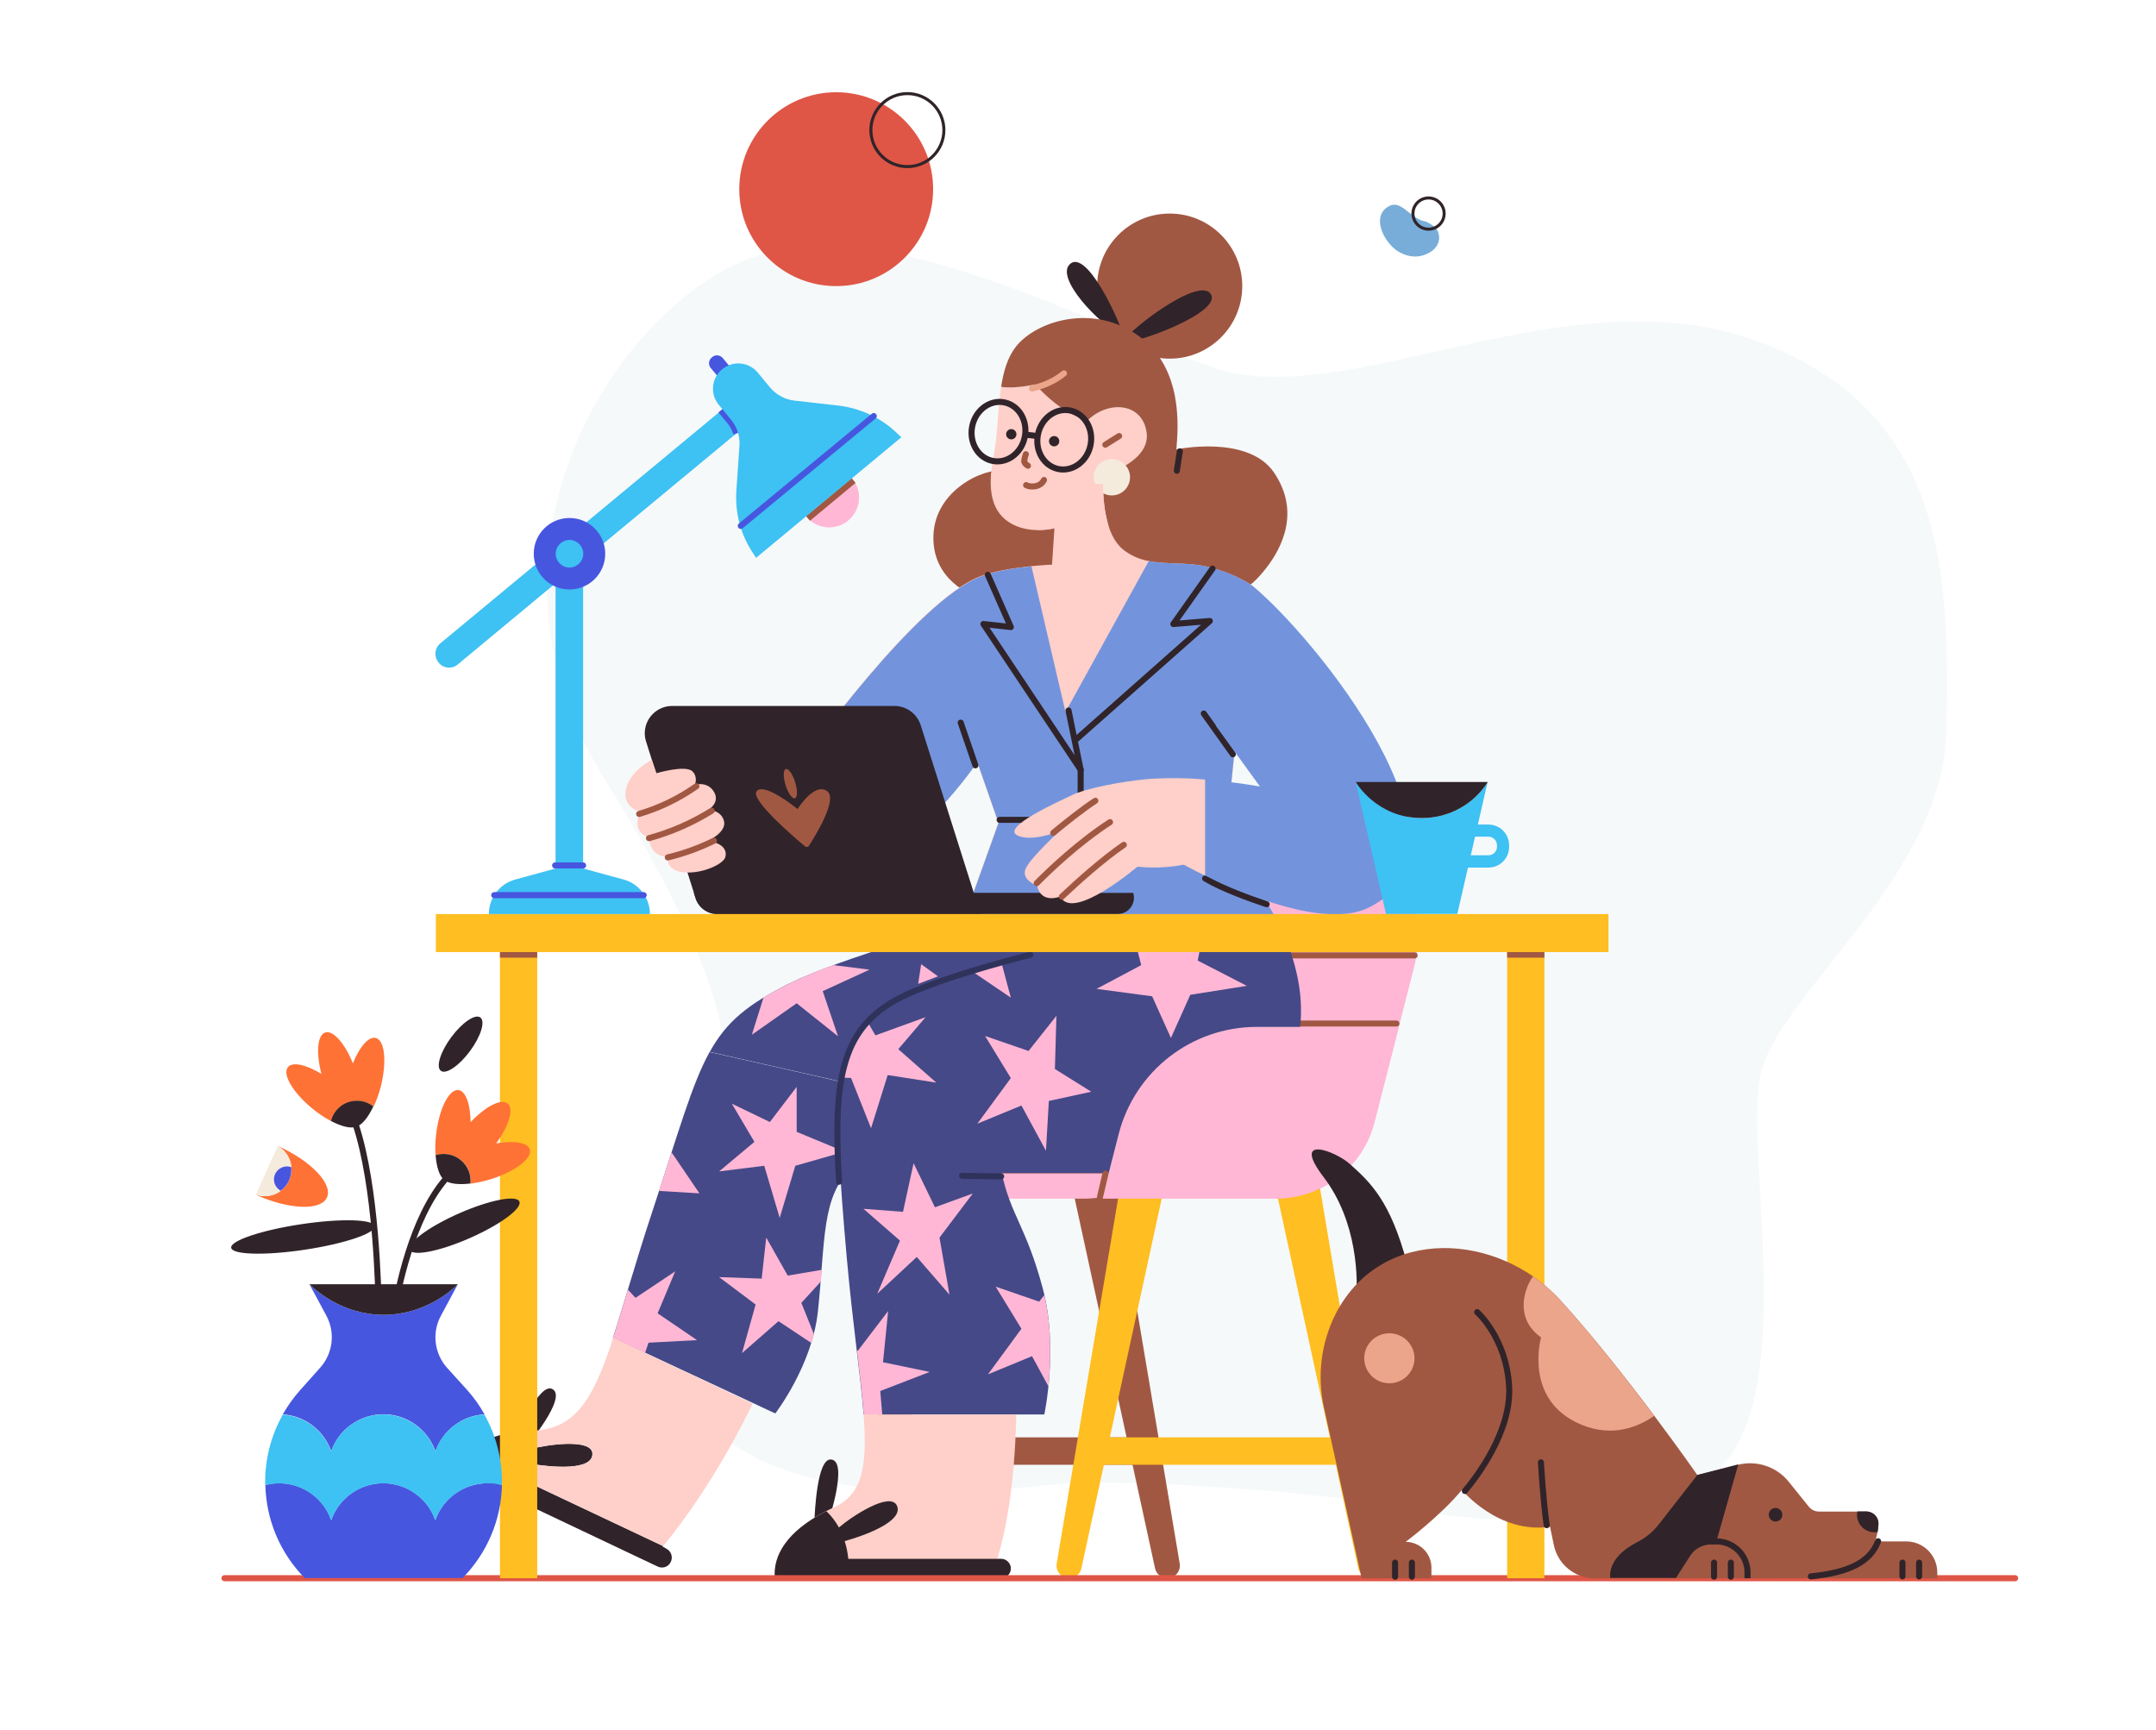 <?xml version="1.0" encoding="utf-8"?>
<!-- Generator: Adobe Illustrator 23.0.3, SVG Export Plug-In . SVG Version: 6.00 Build 0)  -->
<svg version="1.1" xmlns="http://www.w3.org/2000/svg" xmlns:xlink="http://www.w3.org/1999/xlink" x="0px" y="0px"
	 width="1423.5px" height="1142.5px" viewBox="0 0 1423.5 1142.5" style="enable-background:new 0 0 1423.5 1142.5;"
	 xml:space="preserve">
<style type="text/css">
	.st0{fill:#F5F9FA;}
	.st1{fill:#A15842;}
	.st2{fill:#30242A;}
	.st3{fill:#FFCFC9;}
	.st4{fill:none;stroke:#EAA58B;stroke-width:4;stroke-linecap:round;stroke-miterlimit:10;}
	.st5{fill:none;stroke:#A15842;stroke-width:4;stroke-linecap:round;stroke-miterlimit:10;}
	.st6{fill:#F5EBDD;}
	.st7{fill:none;stroke:#30242A;stroke-width:4;stroke-linecap:round;stroke-miterlimit:10;}
	.st8{fill:#A03C8B;}
	.st9{fill:#454988;}
	.st10{fill:#FFB7D5;}
	.st11{fill:#FFBE21;}
	.st12{fill:none;stroke:#A15842;stroke-width:4;stroke-linecap:round;stroke-linejoin:round;}
	.st13{fill:#FF7235;}
	.st14{fill:none;stroke:#2F335B;stroke-width:4;stroke-linecap:round;stroke-miterlimit:10;}
	.st15{fill:#7394DD;}
	.st16{fill:none;stroke:#30242A;stroke-width:4;stroke-linecap:round;stroke-linejoin:round;}
	.st17{fill:none;stroke:#DF5646;stroke-width:4;stroke-linecap:round;stroke-miterlimit:10;}
	.st18{fill:none;stroke:#A15842;stroke-width:4;stroke-miterlimit:10;}
	.st19{fill:#3EC1F3;}
	.st20{fill:#4756DF;}
	.st21{fill:none;stroke:#4756DF;stroke-width:4;stroke-miterlimit:10;}
	.st22{fill:none;stroke:#4756DF;stroke-width:4;stroke-linecap:round;stroke-miterlimit:10;}
	.st23{fill:none;stroke:#30242A;stroke-width:4;stroke-miterlimit:10;}
	.st24{fill:#EAA58B;}
	.st25{fill:#4856DF;}
	.st26{fill:#DF5646;}
	.st27{fill:#78ADD9;}
	.st28{fill:none;stroke:#30242A;stroke-width:2;stroke-miterlimit:10;}
</style>
<g id="blob">
	<path class="st0" d="M692.8,980.4c50-5.5,186.5,5.7,223,13.6c36.5,7.9,157.6,25.2,215.3-20.9c57.7-46.1,21.1-207.6,30.8-261.5
		s121.5-131.5,123.3-230.1c1.7-98.6,1.7-210.1-125.2-256.3s-271.1,48.1-359.5,17.3s-221.1-105.7-307.6-71.1s-188.4,190.1-94.2,342.1
		S494.8,725,460.1,800S415.9,1010.8,692.8,980.4z"/>
</g>
<g id="woman">
	<g id="woman_1_">
		<g id="head">
			<path class="st1" d="M663.4,310.7c-14-2-46.1,13-47.1,42.8s25.5,39.3,29.8,41.4l61.6-9.6l4.3-68L663.4,310.7z"/>
			<circle class="st1" cx="772.3" cy="188.9" r="47.9"/>
			<path class="st2" d="M741.2,221.8c2.9,1.4-21.7-57-34.2-47.9C695.2,182.5,726.4,215,741.2,221.8z"/>
			<path class="st2" d="M742.6,225.4c2.7,3.2,65.4-18.8,56.7-31.4C791,181.8,739.9,222.2,742.6,225.4z"/>
			<path class="st3" d="M785.1,295.4c-5.1,0.6-8.4,1.3-8.4,1.3v0C777.1,296.6,780.3,296,785.1,295.4z"/>
			<path class="st3" d="M756.9,284.6c3.8,20.1-28.3,29.1-28.3,29.1s-0.8,9.2,0.5,20c-15.2,10.2-30.7,16.5-30.7,16.5
				c-0.7,0.2-1.4,0.5-2.1,0.8l0.1-2.2c0,0-15,4-27.8-2.6c-14.1-7.3-17.1-22.8-12.5-45.6s1.1-54.8,14.8-71.9
				c5-6.3,13.3-11.8,23.2-15.2c-9.9,3.4-18.1,8.9-23.1,15.2c-5.6,7-8.3,16.4-9.9,26.7c9.1,1.5,22.5-1.6,22.5-1.6
				c18.3,20.5,34.6,23.8,34.6,23.8C730.8,264.8,753.2,265.3,756.9,284.6z"/>
			<path class="st1" d="M840.9,311.7c-17.3-24.9-64.2-15-64.2-15c1.1-13.7,4.9-53.1-24.8-74.8s-67.3-10.3-81,6.8
				c-5.6,7-8.3,16.4-9.9,26.7c9.1,1.5,22.5-1.6,22.5-1.6c18.3,20.5,34.6,23.8,34.6,23.8c12.8-12.8,35.2-12.4,38.8,7
				c3.8,20.1-28.3,29.1-28.3,29.1s-0.8,9,0.5,19.7c0.4,3.6,1.1,7.3,2,11C734,357,740,373,754,378c22,7,40.6,3.3,60.3,15.3
				c2.4,1.2,9.2-8.8,11.6-7.4c3.7-3.2,7-6.8,10-10.7C846.3,361.9,858.9,337.7,840.9,311.7z"/>
			<path class="st4" d="M702.5,246.5c-6,5-13,8-21.1,10"/>
			<path class="st5" d="M696.1,351.1c4.7-1.6,9.1-3.6,13.4-6"/>
			<line class="st5" x1="729.8" y1="293.6" x2="738.9" y2="287.9"/>
			<path class="st5" d="M677.5,320.3c1.9,1.2,9,2.1,11.8-3.4"/>
			<circle class="st2" cx="696" cy="291.3" r="3.4"/>
			<circle class="st2" cx="667.7" cy="286.7" r="3.4"/>
			<path class="st5" d="M677.3,299.9c-0.7,2.1-1.3,4.5-0.9,5.3c0.5,1,1.3,1.8,2.3,2.3"/>
			<circle class="st6" cx="734.1" cy="315.1" r="12"/>
			
				<ellipse transform="matrix(0.191 -0.982 0.982 0.191 253.198 877.737)" class="st7" cx="659.1" cy="285.3" rx="19.7" ry="17.7"/>
			
				<ellipse transform="matrix(0.191 -0.982 0.982 0.191 283.12 924.697)" class="st7" cx="702.5" cy="290.6" rx="19.7" ry="17.7"/>
			<line class="st7" x1="677.3" y1="287" x2="684.2" y2="287.8"/>
			<line class="st7" x1="779" y1="298" x2="777" y2="310.8"/>
			<path class="st8" d="M776.7,296.7C776.7,296.7,776.7,296.7,776.7,296.7c1.1-13.7,4.8-53.1-24.9-74.8
				c-9.4-6.9-19.6-10.4-29.6-11.5c10,1.1,20.3,4.6,29.7,11.5C781.6,243.5,777.8,283,776.7,296.7z"/>
			<path class="st8" d="M848.1,352.2c3.4-11.9,2.9-25.9-7.2-40.5c-7.5-10.8-20.6-15.1-33-16.4c12.4,1.3,25.6,5.6,33.1,16.4
				C851,326.3,851.5,340.3,848.1,352.2z"/>
		</g>
		<g id="foot">
			<path class="st9" d="M622.1,732.2l-59,38.5C542,788.8,545,819.9,540,866c-3.8,35.7-28.1,67.2-28.1,67.2l-3.3-1.5l-11.7-5.5
				l-92.2-43c7.2-21.8,14.8-49.5,26-83.3c17.6-53.3,26.1-84.1,37.8-105.3l137.6,31.1L622.1,732.2z"/>
			<path class="st2" d="M339,951.5c2.6-5.4,17.1-38.5,25.5-34.5c10.9,5.2-17.3,38.4-17.3,38.4L339,951.5z"/>
			<path class="st2" d="M302.4,971.8l131.8,62.5c3.3,1.6,7.2,0.2,8.7-3.1c1.5-3.1,0.3-6.8-2.6-8.5l-2.8-1.6l0.3-0.3l-90.6-42.8
				c1.4-3.8,2.3-7.7,2.8-11.6c13.6,2.3,41,4.9,41.1-6.4c0.1-10.5-29.8-6.3-40.8-3.3c-0.2-4.1-1-8.1-2.3-11.9
				C317.8,946.9,307.5,957.5,302.4,971.8z"/>
			<polygon class="st10" points="526,717.6 508.3,740.8 483.2,728.7 498.1,753.9 474.8,773.4 504.6,769.7 514.8,804.1 525.1,769.7 
				557.6,760.4 526,747.3 			"/>
			<path class="st10" d="M425.9,893.2l2.3-6.7l32-1.7l-26-17.7l11.6-27.7l-26.2,17.5l-5-5.4c-4,13.2-7.5,24.9-11,35.2h0.2
				c0.4-1.1,0.8-2.3,1.1-3.4L425.9,893.2z"/>
			<path class="st3" d="M425.9,893.2l-21-9.9c-0.4,1.2-0.8,2.3-1.1,3.4c-12.7,37.8-24.3,56.7-51.7,57.9c-1.4,0-2.6,0.1-3.9,0.2
				c1.3,3.8,2.1,7.8,2.3,11.9c11-3,40.9-7.2,40.8,3.3c-0.2,11.3-27.6,8.8-41.1,6.4c-0.5,4-1.5,7.9-2.9,11.6l90.6,42.8
				c12.3-15,35.8-46.5,59.1-94.1L425.9,893.2z"/>
			<path class="st10" d="M505.9,817.1l-3,27.1l-28.1-1l24.1,18.1l-9,32.1l24.1-21.1l21.7,14.4c0.6-1.9,1.2-3.8,1.7-5.8l-8.3-20.7
				l12.9-14.1c0.2-2.6,0.4-5.2,0.6-7.7l-22.5,3.8L505.9,817.1z"/>
			<path class="st10" d="M443.4,760.8c-2.5,7.8-5.3,16.3-8.3,25.5l26.7,1.6L443.4,760.8z"/>
		</g>
		<g id="other">
			<path class="st9" d="M808.8,610.5L622.1,732.2l-15.9-6.6l-137.6-31.1c11.1-20,25.1-31.4,52.4-45.1c34.1-17,114.3-38.9,114.3-38.9
				L808.8,610.5z"/>
			<title>wfh_1</title>
			<path class="st10" d="M842.5,791.4H588.2l4.3-17.1h111.6l42.6-166.5c11.9-46.7,54-79.3,102.1-79.3l0,0c57.3,0,99.2,54,85,109.5
				l-26.3,102.9C899.9,770.6,873.1,791.4,842.5,791.4z"/>
			<rect x="590.1" y="949" class="st1" width="162.1" height="18.1"/>
			<path class="st1" d="M778.9,1032.3l-42.2-251H605.6l-42.2,251c-0.8,4.5,2.3,8.8,6.8,9.6c0.5,0.1,0.9,0.1,1.4,0.1l0,0
				c3.9,0,7.3-2.7,8.1-6.6L635,781.3h72.4l55.2,254.1c0.8,3.8,4.2,6.6,8.1,6.6l0,0c4.6,0,8.3-3.7,8.3-8.3
				C779,1033.2,779,1032.7,778.9,1032.3z"/>
			<rect x="724.4" y="949" class="st11" width="162.1" height="18.1"/>
			<path class="st11" d="M913.2,1032.3l-42.2-251H739.9l-42.2,251c-0.8,4.5,2.3,8.8,6.8,9.6c0.5,0.1,0.9,0.1,1.4,0.1l0,0
				c3.9,0,7.3-2.7,8.1-6.6l55.2-254.1h72.4l55.2,254.1c0.8,3.8,4.2,6.6,8.1,6.6l0,0c4.6,0,8.3-3.7,8.3-8.3
				C913.3,1033.2,913.3,1032.7,913.2,1032.3z"/>
			<path class="st10" d="M780.7,740.9l16.1-62.9H690.2c-43,0-80.5,29.1-91.2,70.8l-10.9,42.6h127.5
				C746.4,791.4,773.1,770.6,780.7,740.9z"/>
			<line class="st12" x1="595.1" y1="772.7" x2="730.4" y2="772.7"/>
			<line class="st12" x1="704.6" y1="772" x2="728.3" y2="679.3"/>
			<line class="st12" x1="922" y1="675.8" x2="858" y2="675.8"/>
			<line class="st12" x1="934" y1="630.8" x2="852" y2="630.8"/>
			<path class="st10" d="M521,649.4c-6.3,3.2-11.9,6.2-16.9,9.2l-7.7,24.6l29.6-20.8l27.3,21.8l-10.1-29.8l30.9-14.2l-23.9-3
				C540.3,640.8,530.5,644.8,521,649.4z"/>
			<polygon class="st10" points="608.2,636.6 606.2,649.6 619.3,644.6 			"/>
			<path class="st2" d="M537.6,1005.1c0.4-6,1.7-42.1,11-41.5c12,0.8-2,42.1-2,42.1L537.6,1005.1z"/>
			<path class="st13" d="M511.6,1041.9h150.5c-0.4,0.1-0.7,0.1-1.1,0.1H511.7C511.7,1042,511.6,1042,511.6,1041.9z"/>
			<path class="st9" d="M751.3,774.5h-89.9c6,28.1,16.1,35.1,27.1,76.2c10.5,39.2,1,83.2,1,83.2h-14v0H570.2
				c-2-25.6-7.2-59.6-11.1-103.3c-10-112.3-10.6-153.7,45.1-177c55.2-23.1,155.5-41.7,155.5-41.7l85.3,0c0,0,6.8,11.1,11.4,32
				C871.3,711,819.9,774.5,751.3,774.5z"/>
			<polygon class="st10" points="697.5,670.7 679.1,693.9 650.4,684 667.4,711.8 645.3,741.9 674.4,729.9 690.6,759.8 692.5,726.9 
				720.5,720.8 696.5,705.8 			"/>
			<path class="st10" d="M657.4,849.5l17,27.8l-22.1,30.1l29.1-12l10.8,19.9c1.6-15.4,2.4-38.3-2.7-60.2l-3.4,4.3L657.4,849.5z"/>
			<path class="st10" d="M582.5,933.9l-1.3-15.5l32.6-12.6l-30.8-6.4l3.4-33.8l-20,26.2l-0.6-0.3c1.9,16.2,3.6,30.3,4.5,42.5v-0.1
				L582.5,933.9z"/>
			<path class="st3" d="M661,1029.2h-2.5c4.7-15.4,11.5-45.5,12.5-95.3H570.2v0.1c0.1,1,0.2,2,0.2,3c0,0.1,0,0.2,0,0.3
				c2.1,31.3-1.3,49.5-19.4,57.7c-30.3,13.8-40.9,31.1-39.4,46.9H661c3.5,0,6.4-2.9,6.4-6.4C667.4,1032,664.5,1029.1,661,1029.2
				L661,1029.2z"/>
			<polygon class="st10" points="794.7,614.6 748.7,618.7 753.5,637.2 724,652.9 760.7,657.8 773.1,685.3 785.9,656.8 823.2,650.9 
				790.8,634.2 			"/>
			<path class="st10" d="M575.1,744.9l11-35.1l32.1,5l-25.1-22.1l18-21.1l-33.1,12l-5.3-9.1c-8.5,9.6-13.7,21.6-16.4,37l5.6,0.2
				L575.1,744.9z"/>
			<path class="st10" d="M661,634.8c-6.8,1.9-13.5,3.8-20.1,5.9l26.5,18L661,634.8z"/>
			<polygon class="st10" points="617.3,797.1 603.2,768 596.2,800.1 570.1,798.1 594.2,819.1 579.2,854.2 605.3,829.9 626.9,854.8 
				620.3,817.1 642.3,788 			"/>
			<path class="st2" d="M557.7,1017.5c13.3-3.7,39.1-13.1,34.5-23.4c-4.4-9.6-29.7,7-38.3,14.4c-2.2-4-5-7.6-8.3-10.8
				c-26.2,13.3-35.4,29.5-34,44.3H661c3.5,0,6.4-2.9,6.4-6.4l0,0l0,0c0-3.5-2.9-6.4-6.4-6.4l0,0H560.1
				C559.7,1025.2,558.9,1021.3,557.7,1017.5z"/>
			<line class="st14" x1="661" y1="776.7" x2="635.2" y2="776.3"/>
			<path class="st14" d="M680.2,630.4c-26.8,6.8-55.3,15.2-77,24.2C557,674,549.5,705.8,554,780.2"/>
			<path class="st3" d="M844.9,610.5l-35.1-62.2c6.1-55.1,16.1-162.5,16.1-162.5s0.4-0.3,1-0.9c0,0,0,0-0.1,0c-0.3,0.3-0.7,0.6-1,1
				c-9.3-5.7-19.5-9.7-30.1-12c-12.1-2.7-25.3-1.1-37.3-3.5c-6.2-1.1-12-3.7-16.9-7.6c-12-9.8-13.3-32.4-13.2-43.2
				c-4.6-0.1-9.1-0.4-13.7-0.7c-0.2,0-0.3,0-0.5,0c0,0,0,0-0.1,0c-2.7,1.4-5.5,2.7-8.6,4c-2.3,3.1-4.5,6.2-6.9,9.2
				c-2,2.6-4.3,4.9-6.6,7.3c-1.6,3.9-4,7.4-7.1,10.5c0,0,0,0,0,0c6.6,0.1,11.4-1.2,11.4-1.2l-1.6,24.1c0,0-29,1.1-46.8,7.5
				c-42.8,15.5-118,121.8-118,121.8c-47.1-2-91.3-4-91.3-4l23.1,68.2c0,0,58.2,19,100.3,8c42.7-11.2,83.2-71.2,83.2-71.2l14,40.1
				l-24.1,67.2H844.9z"/>
			<path class="st15" d="M758.5,370.4l-55,99.7L681,373.9c-9.9,1-23.1,2.9-32.8,6.5C605.2,395.9,530,502.2,530,502.2
				c-47.1-2-91.3-4-91.3-4l23.1,68.2c0,0,58.2,19,100.3,8c42.7-11.2,83.2-71.2,83.2-71.2l14,40.1l-24.1,67.2h209.6l-35.1-62.2
				c6-55.2,16-162.5,16-162.5c-9.3-5.7-19.5-9.7-30.1-12C783.7,371.2,770.5,372.8,758.5,370.4z"/>
			<path class="st2" d="M473.7,603.5h173.7l-39.5-124.7c-2.4-7.5-9.4-12.7-17.3-12.7H443.8c-10,0-18.1,8.1-18.1,18.1
				c0,1.9,0.3,3.7,0.9,5.5l32.6,103.1C461.1,599.2,467,603.5,473.7,603.5z"/>
			<path class="st1" d="M499.5,522.5c4.6-6.3,25.5,10.3,27.1,11.7c0.8-1.4,11.7-18,19.7-11.7c6.9,5.5-8.3,29.8-12.3,36.1
				c-0.7,0.7-1.8,0.8-2.6,0.1c0,0-0.1-0.1-0.1-0.1C523.8,552.4,495.5,528,499.5,522.5z"/>
			
				<ellipse transform="matrix(0.955 -0.297 0.297 0.955 -130.159 178.585)" class="st1" cx="521.9" cy="517.1" rx="3.3" ry="10.1"/>
			<path class="st2" d="M748.2,589.5c1.8,5.7-1.4,11.7-7.1,13.5c-1,0.3-2.1,0.5-3.2,0.5H473.7c-6.6,0-12.5-4.3-14.5-10.6l-1.1-3.4
				L748.2,589.5z"/>
			<path class="st10" d="M907.5,740.9l16.1-62.9h-93.8c-43,0-80.5,29.1-91.2,70.8l-10.9,42.6h114.8
				C873.1,791.4,899.9,770.6,907.5,740.9z"/>
			<line class="st12" x1="729.9" y1="774.9" x2="726.2" y2="790.6"/>
			<path class="st3" d="M430.4,501.8c-11.7,5.8-17.5,15.6-17.5,22.4c0,9.9,10.1,11.8,10.1,11.8s-7.5,11.9,5.6,17.4
				c0,0,0,12.2,12.2,12.2c0,0-1.6,9.5,11.1,10.4s25.9-5.8,27-10.1c1.3-5.1-2.2-9.3-11.4-10.7c0,0,12.5-5.8,10.5-13.2
				s-10.4-7.2-10.4-7.2s8.1-4.8,3.8-12s-12.6-4.7-12.6-4.7s2.2-5-1.6-8.8c-4.5-4.5-23.8,1.2-23.8,1.2L430.4,501.8z"/>
			<path class="st5" d="M440.9,566.1c10.5-2.5,20.7-6.2,30.5-11"/>
			<path class="st5" d="M428.5,553.4c14.6-4,28.5-10.1,41.4-18.1"/>
			<path class="st5" d="M422,537.4c13.5-4,26.3-10.2,37.8-18.3"/>
			<line class="st16" x1="634.3" y1="477.1" x2="644" y2="505.3"/>
			<line class="st16" x1="685.5" y1="541.3" x2="660" y2="541.3"/>
			<polyline class="st16" points="705.5,469.1 713.5,508.2 713.5,544.3 			"/>
			<polyline class="st16" points="652.2,379.5 667.4,414 649.3,412 713.5,508.2 			"/>
			<polyline class="st16" points="800.6,375.4 774.7,412 798.8,410 710.5,488.2 			"/>
			<line class="st16" x1="814" y1="498" x2="794.8" y2="471.1"/>
			<path class="st16" d="M836.3,597c-10.5-3.5-29.3-10.2-40.6-17"/>
			<path class="st3" d="M795.8,514.7c-12.3-1.1-24.7-1.2-37.1-0.4c-17.7,1.5-41.5,6.1-51,10.7s-46.1,20.9-36.3,26.4
				c9,5,27.9-2.5,27.9-2.5s-18.8,17.3-22.1,24.6s7.5,11.3,7.5,11.3c2.8,12.4,15.4,7.1,15.4,7.1c8,16.9,50.9-19.7,50.9-19.7
				c10.2,1.1,20.5,0.6,30.6-1.3c0,0,5.4,3,14.2,7.3L795.8,514.7z"/>
			<path class="st15" d="M903.1,599.5c80.2-38.1-36.1-180.5-77.2-213.6l-23.1,93.3l29.1,40.1c-12.7-2.2-24.9-3.7-36.1-4.6v63.4
				C821.2,590.4,874.7,613,903.1,599.5z"/>
			<path class="st5" d="M695.4,549.9c7.1-5.9,18.9-15.4,27.8-21.2"/>
			<path class="st5" d="M732.9,542.8c-20.5,13.3-39.2,31-48.4,40.3"/>
			<path class="st5" d="M742,557.8c-14,9.6-30.3,24.2-40.9,34.2"/>
		</g>
	</g>
</g>
<g id="floor">
	<line id="floor_1_" class="st17" x1="148.2" y1="1042" x2="1330.5" y2="1042"/>
</g>
<g id="table">
	<g id="table_1_">
		<rect x="330.1" y="624.6" class="st11" width="24.6" height="417.4"/>
		<line class="st18" x1="354.7" y1="630.3" x2="330.1" y2="630.3"/>
		<rect x="995.1" y="624.6" class="st11" width="24.6" height="417.4"/>
		<line class="st18" x1="1019.7" y1="630.3" x2="995.1" y2="630.3"/>
		<rect x="287.8" y="603.5" class="st11" width="774.2" height="25.1"/>
		<path class="st19" d="M982.7,552.4c3.2,0,5.7,2.6,5.7,5.7v0.9c0,3.2-2.6,5.7-5.7,5.7h-29.5v-12.3H982.7 M982.7,544.4h-36.4
			c-0.6,0-1.1,0.5-1.1,1.1c0,0,0,0,0,0v26.2c0,0.6,0.5,1.1,1.1,1.1h36.4c7.6,0,13.7-6.1,13.7-13.7c0,0,0,0,0,0v-0.9
			C996.4,550.5,990.3,544.4,982.7,544.4L982.7,544.4z"/>
		<path class="st19" d="M938.7,540.1c-29.8,0-43.6-23.8-43.6-23.8l20,87.1h47.1l20-87.1C972.8,531.3,956.3,540.2,938.7,540.1z"/>
		<path class="st2" d="M938.7,540.1c17.6,0.1,34.1-8.8,43.6-23.8h-87.1C895.1,516.4,908.9,540.1,938.7,540.1z"/>
	</g>
</g>
<g id="lamp">
	<g id="lamp_1_">
		<circle class="st10" cx="547.5" cy="328.5" r="19.7"/>
		<path class="st20" d="M477.2,236.4l11.5,13.8c1.8,2.1,1.5,5.3-0.7,7l-0.2,0.2c-2.1,1.8-5.3,1.5-7-0.7L469.3,243
			c-1.8-2.1-1.5-5.3,0.7-7l0.2-0.2C472.3,234,475.4,234.3,477.2,236.4z"/>
		<path class="st19" d="M509.3,267l-11.5-13.9L290.7,424.8c-3.8,3.1-4.3,8.7-1.2,12.5l0.2,0.3c3.1,3.8,8.7,4.3,12.4,1.2c0,0,0,0,0,0
			l64.7-53.7v188.4H385V370L509.3,267z"/>
		<path class="st21" d="M475.9,271l5.8,7c2,2.4,3.5,5.2,4.5,8.2"/>
		<circle class="st20" cx="376" cy="365.6" r="23.6"/>
		<circle class="st19" cx="376" cy="365.6" r="9.1"/>
		<line class="st18" x1="563.6" y1="317.3" x2="533.5" y2="342.3"/>
		<path class="st19" d="M524.5,264.5c-6.3-0.7-12.1-3.9-16.2-8.8l-8-9.7c-5.9-7.1-16.4-8.1-23.5-2.2l0,0c-7.1,5.9-8.1,16.4-2.2,23.5
			c0,0,0,0,0,0l8,9.7c4.1,4.9,6.1,11.2,5.6,17.5l-2,29.2c-1,14.3,2.6,28.6,10.4,40.6l2.6,4l95.9-79.6l-3.4-3.2
			c-10.4-9.8-23.8-16-38-17.7L524.5,264.5z"/>
		<path class="st19" d="M385,573.4h-18.1l-26.7,7.3c-10.3,2.8-17.4,12.1-17.4,22.8h106.3c0-10.7-7.1-20-17.4-22.8L385,573.4z"/>
		<line class="st22" x1="576.9" y1="274.7" x2="489.1" y2="347.2"/>
		<line class="st22" x1="366.5" y1="571.4" x2="385" y2="571.4"/>
		<line class="st22" x1="326.3" y1="591" x2="425" y2="591"/>
	</g>
</g>
<g id="dog">
	<g id="dog_1_">
		<path class="st2" d="M895.1,861.5c2-17,1-55.2-21.1-84.2s8-17,17-9c14.4,12.8,27.1,25.1,38.1,66.2L895.1,861.5z"/>
		<path class="st1" d="M1161.4,1042h117.7v-3.8c0-11.3-9.2-20.5-20.5-20.5h-97.9L1161.4,1042z"/>
		<path class="st1" d="M874.2,929.6l24.8,112.4h46.1v-7c0-9.4-7.6-17-17-17l0,0c0,0,23.1-17.3,37.1-34.3c0,0,24.1,29.3,58.2,24.3
			l2.5,12c2.6,12.8,13.9,22.1,27.1,22.1h111.8c49.6,0,74-7.6,75.4-35.8c0.2-4.4-3.3-8.1-7.7-8.3c-0.1,0-0.2,0-0.3,0H1201
			c-2.6,0-5.1-1.2-6.7-3.2l-13.3-16.5c-8-10-21.2-14.3-33.6-11.2l-26.7,6.8c0,0-47.4-68.1-90.3-115.3c-41-45.1-118.1-50-148.5,8.8
			C872.2,886.5,869.5,908.6,874.2,929.6z"/>
		<path class="st23" d="M1153.8,1042v-3.8c0-11.3-9.2-20.5-20.5-20.5c0,0,0,0,0,0h-13.6"/>
		<path class="st7" d="M967.2,984.4c7-8.3,30.9-39,29.2-69c-1.8-32.1-21.1-49.1-21.1-49.1"/>
		<path class="st7" d="M1017.4,965.5c0,0,1.3,23.7,3.8,41.5"/>
		<line class="st7" x1="921.1" y1="1031.7" x2="921.1" y2="1041"/>
		<line class="st7" x1="932.2" y1="1031.7" x2="932.2" y2="1041"/>
		<line class="st7" x1="1131.7" y1="1031.7" x2="1131.7" y2="1041"/>
		<line class="st7" x1="1142.8" y1="1031.7" x2="1142.8" y2="1041"/>
		<circle class="st2" cx="1172.3" cy="1000.1" r="4.5"/>
		<path class="st2" d="M1147.7,966.9v-0.1l-27.1,7l26.7-6.8L1147.7,966.9z"/>
		<path class="st2" d="M1081.1,1018.1c-7.8,4-18.9,11.8-18,23.7h43.5l9.2-14.4c3-4.8,8.3-7.7,14-7.7h2.9l14.9-52.5l-0.2-0.2
			l-26.7,6.8l-25.6,32.8C1091.3,1011.4,1086.6,1015.3,1081.1,1018.1z"/>
		<path class="st24" d="M1017.5,883c0,0-12.1,41.9,27,57.8c19.8,8,36.3,1.9,47.7-6c-17.3-23-40.1-52.3-61.8-76.2
			c-5.4-6-11.6-11.3-18.2-15.9C1006.3,850.7,999.8,870.6,1017.5,883z"/>
		
			<ellipse transform="matrix(0.16 -0.987 0.987 0.16 -114.627 1658.972)" class="st24" cx="917.6" cy="896.8" rx="16.5" ry="16.6"/>
		<path class="st2" d="M1232.3,997.9h-6c-1.2,6.3,2.8,12.3,9.1,13.6c0.7,0.1,1.5,0.2,2.2,0.2c0.7,0,1.4-0.1,2.1-0.2
			c0.3-1.7,0.5-3.5,0.6-5.3c0.2-4.4-3.3-8.1-7.7-8.3C1232.5,997.9,1232.4,997.9,1232.3,997.9z"/>
		<line class="st7" x1="1256.1" y1="1031.7" x2="1256.1" y2="1040.8"/>
		<line class="st7" x1="1267.1" y1="1031.7" x2="1267.1" y2="1040.8"/>
		<path class="st16" d="M1195.6,1040.8c24.5-2.5,39.1-9.1,44.4-23.2"/>
	</g>
</g>
<g id="vase">
	<g id="vase_1_">
		<path class="st20" d="M218.7,958.2c6.6-19,27.4-29,46.4-22.4c10.5,3.7,18.7,11.9,22.4,22.4c4.9-13.9,17.6-23.6,32.4-24.4
			c-3.2-5.7-7-11.1-11.4-16L295.1,903c-8.4-9.5-10-23.2-4-34.3l11.2-20.8l0,0c-3.1,3.2-21.4,20.2-49,20.2s-45.9-17-49-20.2h0
			l11.2,20.8c6,11.2,4.3,24.9-4.1,34.3l-13.2,14.8c-4.4,4.9-8.2,10.3-11.5,16C201.3,934.8,213.9,944.4,218.7,958.2z"/>
		<path class="st20" d="M321.8,979.3c-15.5,0-29.3,9.8-34.4,24.4c-6.6-19-27.3-29-46.3-22.4c-10.5,3.7-18.8,11.9-22.4,22.4
			c-6.2-17.9-25.1-28-43.5-23.3c0.5,23.1,9.8,45.1,26,61.5h104.2c16.2-16.4,25.5-38.4,26-61.4C328.3,979.7,325,979.3,321.8,979.3z"
			/>
		<path class="st2" d="M253.3,868.1c27.6,0,45.9-17,49-20.2h-98C207.4,851,225.6,868.1,253.3,868.1z"/>
		<path class="st19" d="M218.7,1003.8c6.6-19,27.3-29,46.3-22.4c10.5,3.7,18.8,11.9,22.4,22.4c6.3-18.1,25.5-28.2,44-23.2
			c0.4-16.3-3.6-32.5-11.6-46.7c-14.7,0.8-27.5,10.4-32.4,24.4c-6.6-19-27.4-29-46.4-22.4c-10.5,3.7-18.7,11.9-22.4,22.4
			c-4.8-13.8-17.3-23.3-31.9-24.3c-8,14.2-12,30.3-11.6,46.6C193.5,975.7,212.4,985.9,218.7,1003.8L218.7,1003.8z"/>
		<path class="st7" d="M260.5,865.2c2-12.2,11.1-60.8,34-87.1"/>
		<path class="st7" d="M250,865.6c-0.1-13.9-1.6-82.2-15.1-122.9"/>
		
			<ellipse transform="matrix(0.915 -0.403 0.403 0.915 -300.122 192.031)" class="st2" cx="306.6" cy="809.6" rx="39.6" ry="8.9"/>
		
			<ellipse transform="matrix(0.595 -0.804 0.804 0.595 -430.879 523.735)" class="st2" cx="304" cy="689.2" rx="21.9" ry="7.7"/>
		
			<ellipse transform="matrix(0.989 -0.149 0.149 0.989 -119.826 39.139)" class="st2" cx="200.4" cy="816.4" rx="47.9" ry="8.5"/>
		<path class="st13" d="M183.4,756.6L183.4,756.6c8.5,4.8,11.6,15.6,6.8,24.1c-4.2,7.5-13.1,10.9-21.2,8.1v0.1
			c21.9,9.8,42.9,10.6,46.9,1.7S205.3,766.4,183.4,756.6z"/>
		<path class="st13" d="M248.1,685.3c-4.7-1.2-10.7,5.8-15.1,16.8c-5.3-13.3-13.1-22.1-18.3-20.4s-6.1,13.4-2.5,27.3
			c-10.1-6.1-19.1-8.2-22.1-4.4c-3.9,4.8,3.6,17.2,16.6,27.7c3.7,3,7.7,5.7,11.9,7.9c2.4-9.5,12-15.2,21.5-12.8
			c2.4,0.6,4.6,1.7,6.6,3.2c2-4.2,3.5-8.6,4.7-13.1C255.5,701.2,254.1,686.8,248.1,685.3z"/>
		<path class="st13" d="M349.8,758.9c-1.4-4.6-10.6-6-22.2-4c8.4-11.5,11.9-22.8,7.6-26.3s-14.7,1.9-24.5,12.3
			c-0.1-11.8-3.2-20.6-8-21.2c-6.1-0.8-12.7,12.1-14.7,28.8c-0.6,4.8-0.8,9.6-0.4,14.3c9.3-3,19.3,2.1,22.3,11.4
			c0.8,2.4,1,4.9,0.7,7.3c4.6-0.6,9.1-1.6,13.6-3C340.1,773.5,351.6,764.7,349.8,758.9z"/>
		<path class="st2" d="M304.3,766c-4.6-3.9-11-5.1-16.7-3.3c0.6,7.9,2.6,14,5.6,16.2c2.8,2.6,9.3,3.5,17.4,2.5
			C311.2,775.6,308.9,769.8,304.3,766z"/>
		<path class="st2" d="M230.1,727.6c-5.7,1.9-10.1,6.6-11.6,12.5c7,3.7,13.2,5.2,16.7,3.8c3.7-1,7.9-6.1,11.3-13.4
			C241.9,726.8,235.8,725.8,230.1,727.6z"/>
		<path class="st6" d="M185.3,786.3c-4.1-2.3-5.6-7.5-3.3-11.7c2-3.7,6.4-5.3,10.4-3.9c-0.5-5.9-3.9-11.1-9-14l-14.5,32.1
			C174.4,790.7,180.6,789.8,185.3,786.3z"/>
		<path class="st25" d="M181.6,775.2c-1.8,4.1-0.2,8.8,3.7,11c4.9-3.6,7.6-9.5,7-15.6C188.1,769.1,183.5,771.1,181.6,775.2z"/>
	</g>
</g>
<g id="top">
	<circle class="st26" cx="552.1" cy="124.9" r="64"/>
	<path class="st27" d="M948.1,150.6c4.4,6.3,1.4,13.3-4.6,16.3c-7,4-15,3-22-2c-9-7-16-23-4-29c8-4,14,9,24,10.4
		C944,147.5,946.3,148.9,948.1,150.6z"/>
	<circle class="st28" cx="599.1" cy="85.9" r="24.1"/>
	<circle class="st28" cx="943.2" cy="141" r="10.3"/>
</g>
</svg>

